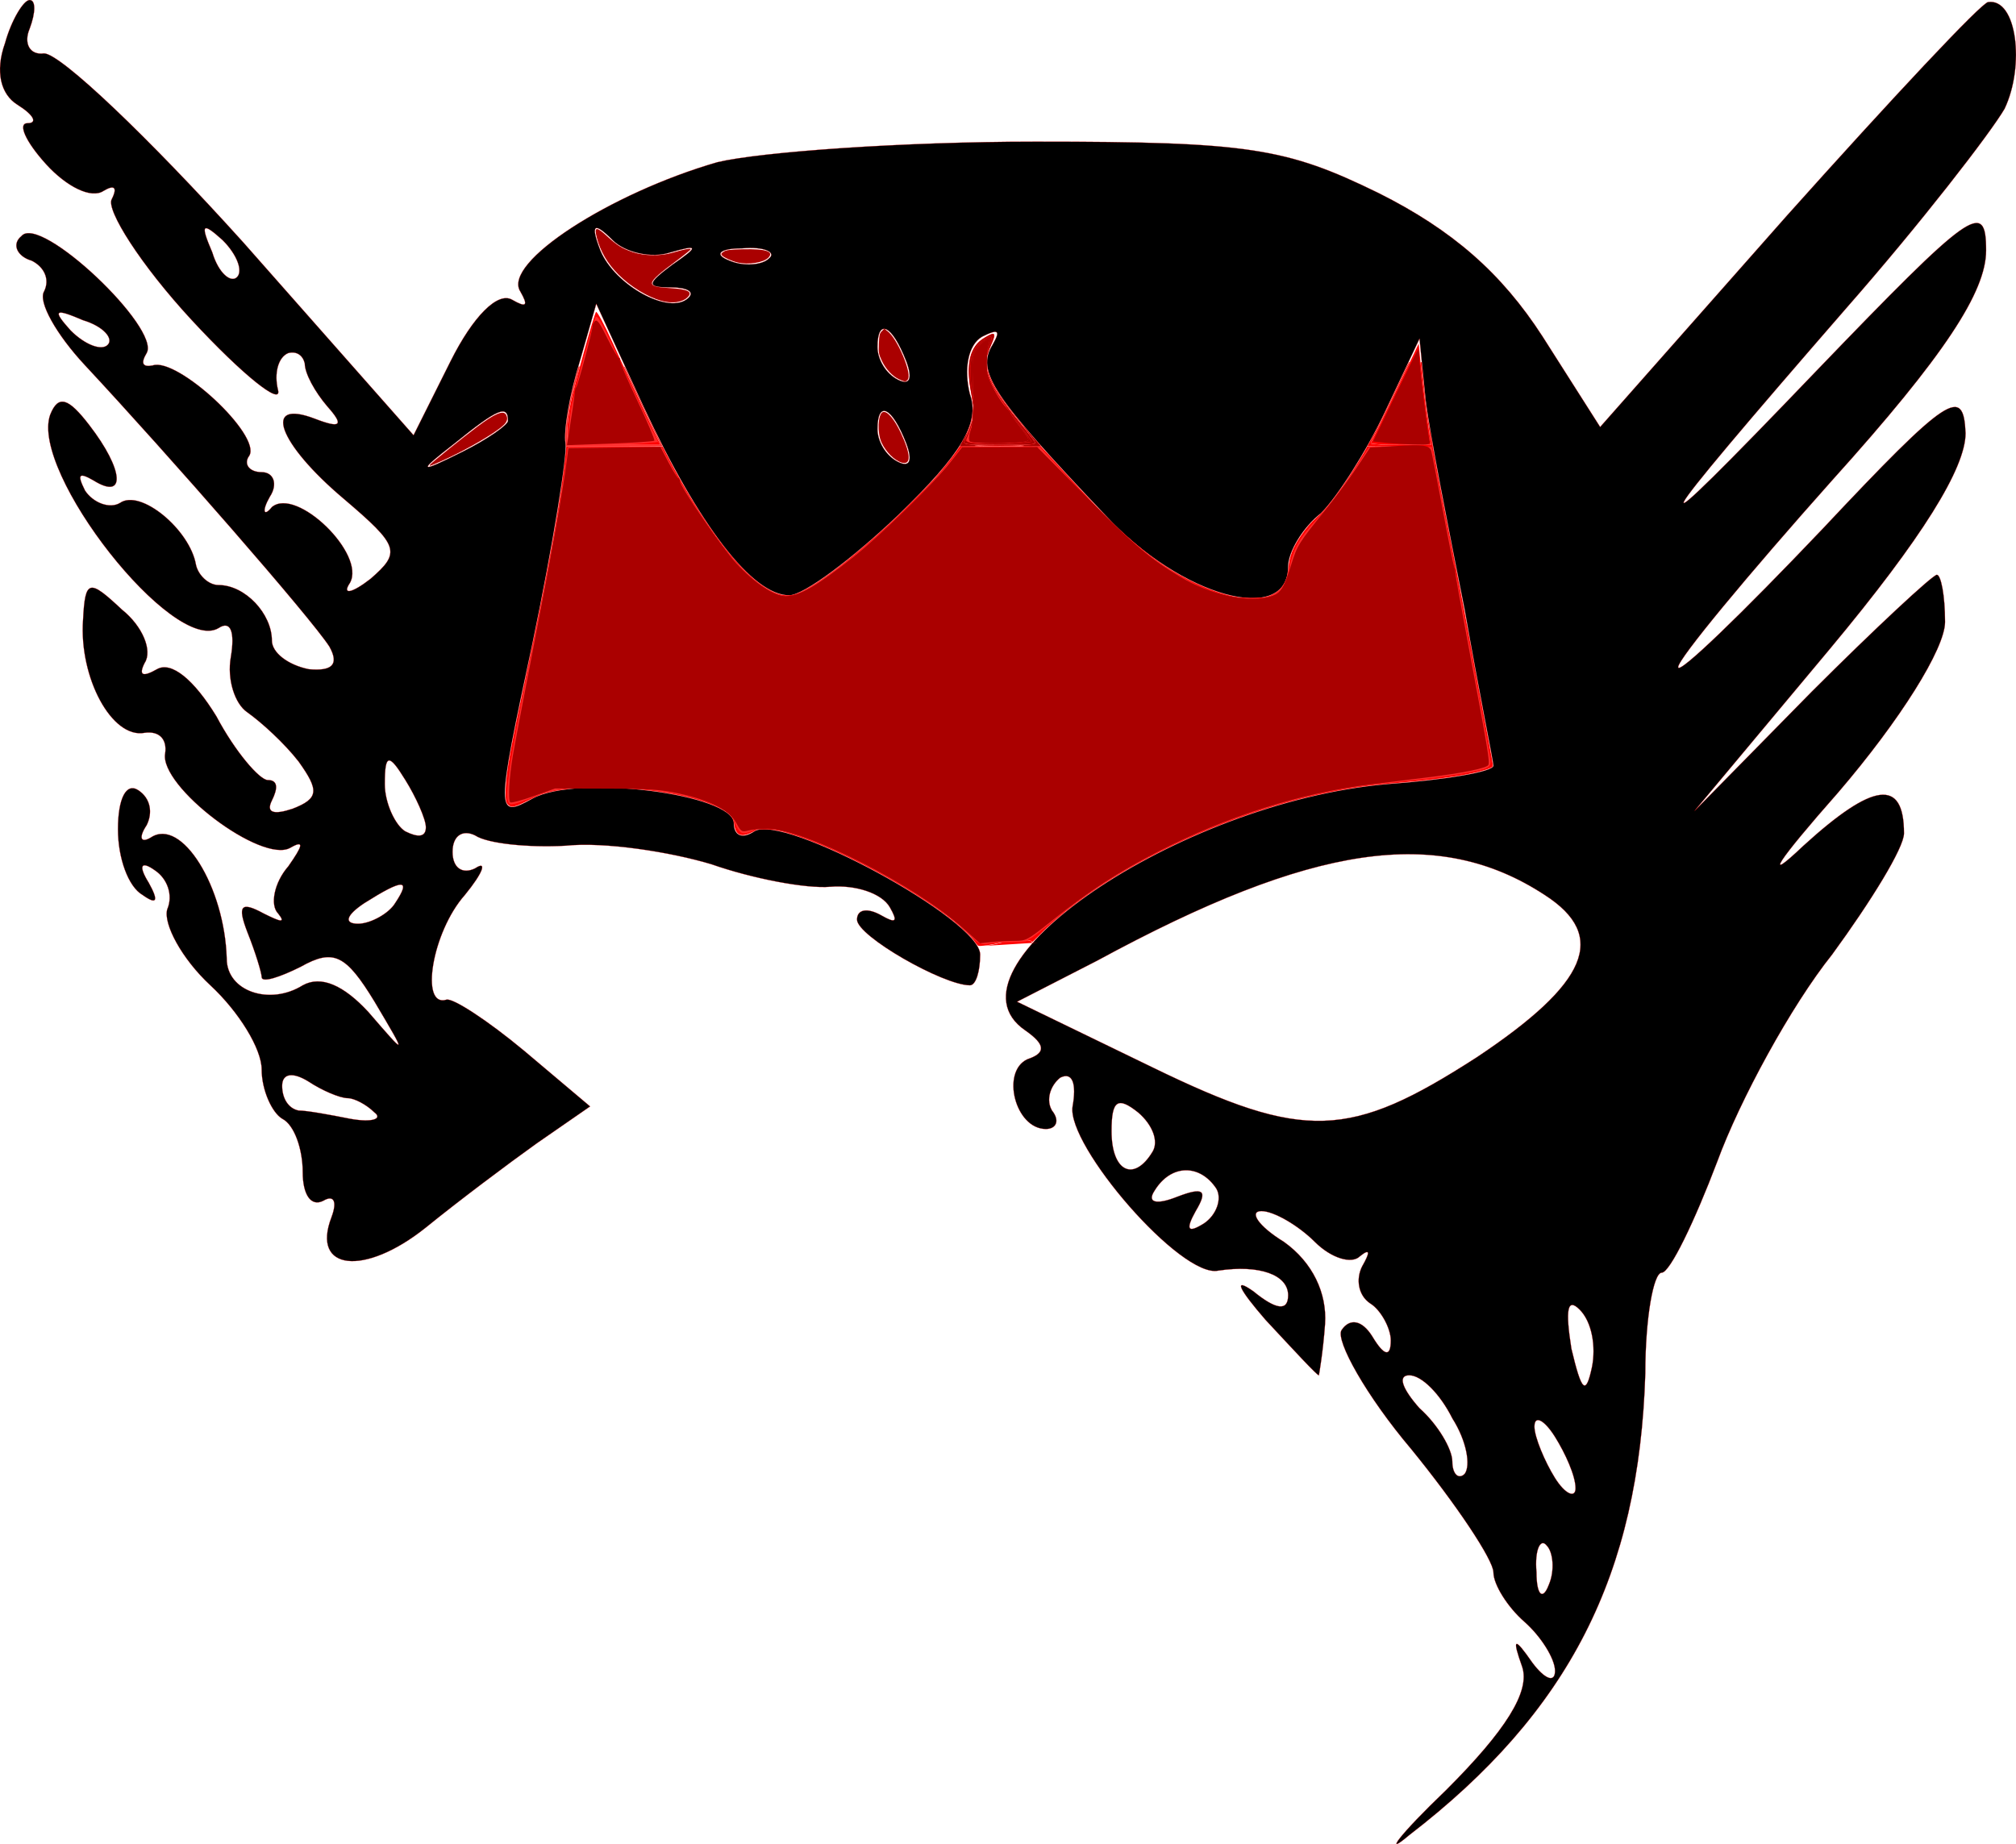<?xml version="1.0" encoding="UTF-8" standalone="no"?>
<svg
   viewBox="3262.56 2760.68 982 898.3"
   version="1.1"
   id="svg5533"
   xmlns="http://www.w3.org/2000/svg">
  <defs
     id="defs5537" />
  <path
     d="m 3265,2781.684 c -5,14 -2,25 6,30 8,5 10,9 5,9 -5,0 -1,9 9,20 10,11 22,17 28,13 5,-3 7,-2 4,4 -3,5 14,32 39,59 25,27 44,42 42,34 -2,-8 0,-16 5,-18 4,-1 7,1 8,5 0,5 5,14 11,21 8,9 7,11 -6,6 -26,-10 -18,12 14,39 27,23 28,26 13,39 -9,7 -14,8 -10,2 8,-14 -26,-47 -38,-37 -4,5 -5,2 -1,-5 4,-6 2,-12 -4,-12 -6,0 -9,-4 -6,-8 6,-10 -35,-48 -47,-44 -5,1 -6,-1 -3,-6 7,-12 -52,-68 -61,-57 -5,4 -2,10 5,12 6,3 9,9 6,15 -3,5 6,21 20,36 41,44 110,123 119,137 5,9 1,12 -10,11 -10,-2 -18,-8 -18,-14 0,-13 -13,-27 -26,-27 -5,0 -10,-5 -11,-10 -3,-17 -27,-37 -37,-30 -5,3 -13,0 -17,-6 -4,-8 -3,-9 4,-5 16,10 15,-5 -2,-27 -10,-13 -15,-15 -19,-5 -10,28 60,117 82,104 6,-4 8,2 6,14 -2,11 2,23 8,27 7,5 18,15 25,24 10,14 10,18 -3,23 -9,3 -13,2 -10,-4 3,-6 3,-10 -2,-10 -4,0 -16,-14 -25,-31 -11,-18 -22,-27 -29,-23 -7,4 -9,3 -6,-3 4,-6 -1,-18 -11,-26 -16,-15 -18,-15 -19,5 -2,28 14,58 30,55 7,-1 11,3 10,10 -3,16 47,54 61,46 7,-4 6,-1 -1,9 -7,8 -9,19 -5,23 4,5 1,4 -7,0 -11,-6 -13,-4 -8,9 4,10 7,20 7,22 0,3 9,0 19,-5 16,-9 22,-6 36,17 16,27 16,27 -3,5 -12,-13 -23,-18 -32,-13 -16,10 -37,3 -37,-13 -1,-35 -22,-69 -37,-59 -5,3 -6,0 -2,-6 3,-6 2,-13 -4,-17 -6,-4 -10,4 -10,19 0,14 5,28 12,32 7,5 8,3 3,-6 -5,-8 -4,-11 3,-6 6,4 9,12 6,19 -2,7 7,24 21,37 14,13 25,31 25,41 0,10 5,21 10,24 6,3 10,15 10,26 0,11 4,17 10,14 5,-3 7,0 4,8 -10,26 16,29 46,5 16,-13 40,-31 54,-41 l 26,-18 -32,-27 c -18,-15 -35,-26 -38,-25 -13,4 -7,-33 9,-51 9,-11 11,-17 5,-13 -6,3 -11,0 -11,-8 0,-8 5,-11 11,-8 6,4 26,6 44,5 19,-2 51,3 71,9 20,7 46,12 58,11 12,-1 25,3 29,10 4,7 3,8 -4,4 -7,-4 -12,-3 -12,2 0,8 42,32 55,32 3,0 5,-7 5,-15 0,-17 -96,-69 -110,-60 -6,4 -10,2 -10,-4 0,-14 -76,-24 -98,-12 -18,10 -18,8 0,-76 10,-48 17,-92 16,-97 -1,-6 2,-24 7,-40 l 8,-28 23,50 c 27,58 53,92 71,92 7,0 31,-18 53,-39 31,-30 40,-45 35,-59 -3,-12 -1,-24 6,-28 8,-4 9,-3 5,4 -8,13 0,25 55,83 37,40 89,54 89,25 0,-7 7,-19 16,-26 8,-8 22,-30 31,-49 l 17,-36 3,30 c 2,16 11,62 19,102 7,40 14,74 14,76 0,3 -24,7 -52,9 -102,9 -220,90 -176,120 10,7 10,11 1,14 -13,6 -6,34 9,34 5,0 7,-4 3,-9 -3,-5 -1,-12 4,-16 6,-3 8,3 6,14 -3,19 53,84 71,80 20,-3 34,2 34,12 0,8 -6,7 -17,-2 -10,-7 -7,-1 6,14 14,15 25,27 26,27 0,0 2,-11 3,-25 1,-15 -6,-30 -20,-40 -13,-8 -17,-15 -11,-15 6,0 18,7 26,15 8,8 18,11 22,7 5,-4 5,-2 1,5 -3,6 -2,14 4,18 5,3 10,12 10,18 0,8 -3,8 -9,-2 -5,-8 -11,-9 -15,-3 -3,5 12,32 34,58 22,27 40,54 40,60 0,6 7,17 15,24 8,7 15,18 15,24 0,6 -5,4 -11,-4 -9,-13 -10,-12 -5,2 4,12 -8,31 -37,60 -23,22 -31,33 -18,22 78,-60 112,-127 115,-225 0,-27 4,-49 8,-49 4,0 16,-25 27,-54 11,-30 36,-76 56,-101 19,-26 35,-52 35,-59 0,-27 -15,-25 -49,6 -20,19 -13,8 17,-26 30,-35 52,-70 52,-83 0,-13 -2,-23 -4,-23 -2,0 -30,26 -61,57 l -57,58 66,-79 c 45,-54 66,-88 66,-105 -1,-23 -8,-19 -70,47 -39,41 -70,71 -70,67 0,-4 34,-45 75,-91 55,-61 75,-92 75,-112 0,-25 -7,-20 -83,59 -91,95 -85,84 15,-31 36,-41 70,-85 77,-97 10,-21 6,-54 -8,-52 -3,0 -47,47 -98,104 l -91,103 -28,-44 c -20,-31 -44,-52 -80,-70 -45,-22 -63,-25 -167,-25 -65,0 -134,5 -155,10 -52,15 -105,49 -96,63 4,7 3,8 -4,4 -7,-4 -19,8 -30,30 l -18,36 -83,-94 c -46,-51 -89,-92 -97,-92 -7,1 -10,-5 -7,-12 3,-8 3,-14 0,-14 -3,0 -9,10 -12,21 z m 113,114 c -3,3 -9,-2 -12,-12 -6,-14 -5,-15 5,-6 7,7 10,15 7,18 z m 211,-12 c 14,-4 14,-3 1,6 -12,9 -13,11 -1,11 8,0 12,2 9,5 -9,9 -36,-6 -43,-23 -5,-13 -3,-14 6,-5 6,6 19,9 28,6 z m 48,3 c -3,3 -12,4 -19,1 -8,-3 -5,-6 6,-6 11,-1 17,2 13,5 z m -322,42 c -3,3 -11,0 -18,-7 -9,-10 -8,-11 6,-5 10,3 15,9 12,12 z m 389,8 c 3,8 2,12 -4,9 -6,-3 -10,-10 -10,-16 0,-14 7,-11 14,7 z m -194,29 c 0,2 -10,9 -22,15 -22,11 -22,10 -4,-4 21,-17 26,-19 26,-11 z m 194,11 c 3,8 2,12 -4,9 -6,-3 -10,-10 -10,-16 0,-14 7,-11 14,7 z m -234,187 c 0,5 -4,5 -10,2 -5,-3 -10,-14 -10,-23 0,-15 2,-15 10,-2 5,8 10,19 10,23 z m 545,33 c 31,20 21,43 -33,79 -62,40 -84,41 -158,5 l -66,-32 39,-20 c 105,-57 166,-66 218,-32 z m -560,4 c -3,5 -12,10 -18,10 -7,0 -6,-4 3,-10 19,-12 23,-12 15,0 z m -23,95 c 3,0 9,3 13,7 4,3 -1,5 -12,3 -10,-2 -21,-4 -25,-4 -5,-1 -8,-6 -8,-12 0,-6 5,-7 13,-2 6,4 15,8 19,8 z m 392,26 c -9,15 -20,10 -20,-10 0,-15 3,-17 13,-9 7,6 10,14 7,19 z m 31,18 c 3,5 0,13 -6,17 -8,5 -9,3 -4,-6 6,-10 4,-12 -9,-7 -10,4 -15,3 -11,-3 8,-13 22,-13 30,-1 z m 183,87 c -3,14 -5,12 -10,-9 -3,-19 -2,-25 4,-19 6,6 8,18 6,28 z m -68,25 c 7,11 9,23 6,27 -3,3 -6,0 -6,-6 0,-6 -7,-18 -16,-26 -8,-9 -11,-16 -5,-16 6,0 15,9 21,21 z m 60,34 c 0,5 -5,3 -10,-5 -5,-8 -10,-20 -10,-25 0,-6 5,-3 10,5 5,8 10,19 10,25 z m -13,47 c -3,8 -6,5 -6,-6 -1,-11 2,-17 5,-13 3,3 4,12 1,19 z"
     stroke="#ff0000"
     stroke-width="0.1"
     fill="#000000"
     id="path5531" />
  <path
     style="fill:#ff0000"
     d="m 3737.987,3221.749 c 2.613,-0.024 5.288,-0.37 7.856,-0.813 2.599,-0.448 5.236,-1.298 7.856,-1.625 0.812,-0.102 7.085,0.229 7.314,0 0.064,-0.064 -0.064,-0.207 0,-0.271 0.032,-0.032 2.67,0 2.98,0 0.112,0 0.741,-0.072 0.813,0 0.064,0.064 -0.04,0.19 0,0.271 0.295,0.591 0.424,0.542 1.084,0.542 0.813,-1e-4 1.625,-1e-4 2.438,-1e-4"
     id="path7046" />
  <path
     style="fill:#ff0000;stroke-width:0.271"
     d="m 475.015,459.016 c -10.01,-14.028 -56.139,-41.554 -86.682,-51.724 -7.734,-2.575 -10.807,-3.217 -15.489,-3.233 l -3.841,-0.013 -2.525,1.301 c -5.503,2.835 -8.185,1.636 -8.859,-3.961 -0.315,-2.62 -1.026,-3.784 -3.359,-5.504 -7.819,-5.765 -27.533,-10.474 -50.311,-12.018 -5.129,-0.348 -18.477,-0.346 -22.919,0.003 -6.801,0.534 -13.695,1.779 -17.569,3.174 -1.049,0.378 -3.992,1.755 -6.54,3.061 -6.213,3.185 -7.954,3.524 -9.503,1.849 -1.022,-1.105 -1.264,-2.837 -1.086,-7.776 0.292,-8.138 2.359,-19.602 10.225,-56.708 10.676,-50.363 17.273,-87.661 19.097,-107.972 l 0.176,-1.964 23.473,0.003 23.473,0.003 1.96,3.857 c 9.322,18.348 21.891,38.122 31.439,49.461 12.222,14.515 23.525,21.332 31.067,18.737 8.504,-2.926 27.04,-16.831 46.603,-34.961 5.355,-4.963 16.546,-16.228 20.977,-21.117 3.747,-4.134 9.167,-10.854 11.132,-13.802 l 1.454,-2.181 h 19.852 19.852 l 1.042,1.151 c 11.604,12.826 26.243,28.53 33.353,35.778 18.084,18.436 40.688,32.162 59.483,36.119 3.103,0.653 4.133,0.743 8.669,0.756 4.11,0.012 5.502,-0.082 6.908,-0.464 5.459,-1.484 9.184,-5.002 10.424,-9.846 0.224,-0.877 0.523,-2.997 0.663,-4.71 0.424,-5.183 2.118,-9.512 5.946,-15.196 2.459,-3.65 5.119,-6.73 7.935,-9.189 4.198,-3.664 8.704,-9.296 14.709,-18.386 3.103,-4.698 8.775,-13.955 9.428,-15.388 l 0.287,-0.631 15.991,0.07 15.991,0.07 0.361,2.032 c 1.988,11.185 5.501,29.533 11.048,57.701 2.45,12.441 5.381,27.801 6.513,34.133 1.132,6.332 3.826,20.839 5.985,32.237 5.342,28.199 5.373,28.371 5.275,29.455 -0.094,1.042 -6.35,2.893 -14.851,4.393 -7.656,1.351 -20.139,2.841 -31.909,3.809 -13.845,1.139 -22.457,2.354 -34.601,4.883 -32.646,6.8 -67.822,20.414 -97.462,37.722 -17.208,10.048 -32.342,21.448 -42.46,31.983 -1.525,1.588 -2.884,2.887 -3.019,2.887 -0.135,0 -0.309,-0.165 -0.386,-0.366 -0.104,-0.271 -0.586,-0.338 -1.858,-0.256 -0.944,0.06 -3.695,0.163 -6.112,0.229 -3.557,0.096 -5.081,0.27 -7.992,0.914 -3.985,0.881 -7.224,1.376 -9.011,1.376 -1.139,0 -1.215,-0.056 -2.448,-1.783 z"
     id="path7117"
     transform="translate(3262.56,2760.68)" />
  <path
     style="fill:#ff0000;stroke-width:1.084"
     d="m 469.789,214.823 c 4.812,-11.076 5.138,-13.426 3.237,-23.376 -2.695,-14.112 -0.733,-22.529 6.246,-26.784 5.674,-3.46 6.317,-2.688 3.284,3.937 -4.51,9.851 -1.898,17.419 11.892,34.457 4.289,5.299 8.467,10.541 9.285,11.649 1.433,1.942 0.837,2.014 -16.641,2.014 -16.856,0 -18.07,-0.133 -17.303,-1.896 z"
     id="path7119"
     transform="translate(3262.56,2760.68)" />
  <path
     style="fill:#ff0000;stroke-width:1.084"
     d="m 276.317,210.713 c 0,-3.303 0.759,-9.764 1.686,-14.358 1.689,-8.366 10.973,-41.856 12.297,-44.357 0.388,-0.733 4.068,6.075 8.201,15.17 4.123,9.075 11.025,23.936 15.337,33.025 l 7.84,16.525 h -22.68 -22.68 z"
     id="path7121"
     transform="translate(3262.56,2760.68)" />
  <path
     style="fill:#ff0000;stroke-width:1.084"
     d="m 667.694,215.906 c 0.209,-0.447 4.396,-9.102 9.305,-19.234 4.909,-10.132 10.079,-20.859 11.488,-23.839 l 2.563,-5.418 0.773,8.127 c 0.731,7.678 2.842,24.653 4.481,36.03 l 0.742,5.147 h -14.866 c -8.176,0 -14.695,-0.366 -14.486,-0.813 z"
     id="path7123"
     transform="translate(3262.56,2760.68)" />
  <path
     style="fill:#ff0000;stroke-width:1.084"
     d="m 471.685,454.566 c -17.577,-18.178 -69.942,-46.266 -94.092,-50.472 -6.29,-1.095 -7.702,-1.011 -11.459,0.683 -4.902,2.21 -6.162,1.562 -8.094,-4.166 -1.526,-4.523 -6.425,-7.746 -16.717,-10.997 -12.5,-3.949 -28.999,-6.021 -47.93,-6.021 -19.444,0 -25.152,0.878 -35.635,5.479 -4.199,1.843 -8.323,3.086 -9.166,2.763 -3.679,-1.412 -1.791,-15.039 9.771,-70.517 9.213,-44.209 14.111,-71.693 17.434,-97.825 l 0.723,-5.689 22.925,0.013 22.925,0.013 5.418,10.482 c 8.964,17.342 23.755,38.804 33.471,48.566 13.085,13.147 20.79,16.004 30.234,11.211 16.518,-8.383 52.965,-40.361 69.305,-60.804 l 7.578,-9.481 h 19.135 19.135 l 11.728,12.962 c 38.727,42.802 65.703,60.723 91.406,60.723 12.764,0 16.255,-2.985 18.671,-15.964 1.545,-8.304 4.284,-12.885 14.148,-23.671 4.863,-5.317 12.301,-15.154 16.53,-21.858 l 7.688,-12.19 h 15.279 15.279 l 5.218,27.361 c 14.723,77.197 23.416,124.047 23.416,126.197 1.5e-4,1.862 -0.927,2.646 -4.162,3.517 -8.061,2.171 -16.091,3.367 -37.014,5.515 -26.394,2.71 -32.012,3.591 -48.298,7.573 -47.02,11.497 -93.88,34.537 -124.257,61.095 -5.169,4.519 -10.272,8.224 -11.34,8.233 -1.282,0.011 -1.507,0.293 -0.661,0.831 0.704,0.448 -2.222,0.806 -6.502,0.796 -4.28,-0.01 -9.732,0.318 -12.116,0.73 -4.181,0.721 -4.534,0.541 -9.973,-5.084 z"
     id="path7125"
     transform="translate(3262.56,2760.68)" />
  <path
     style="fill:#ff0000;stroke-width:1.084"
     d="m 469.694,453.097 c -19.271,-18.491 -69.118,-45.065 -91.875,-48.979 -6.525,-1.122 -7.906,-1.045 -11.685,0.659 -4.902,2.21 -6.162,1.562 -8.094,-4.166 -1.487,-4.409 -6.533,-7.834 -15.56,-10.56 -14.856,-4.487 -22.29,-5.546 -43.14,-6.142 -23.48,-0.672 -30.107,0.165 -41.808,5.277 -4.074,1.78 -8.164,2.946 -9.089,2.591 -2.925,-1.122 -1.035,-17.073 6.169,-52.07 12.376,-60.117 21.671,-111.758 21.7,-120.55 0.003,-1.041 5.345,-1.354 23.086,-1.354 h 23.081 l 2.484,5.147 c 9.429,19.535 29.213,48.105 39.918,57.647 11.309,10.08 18.04,11.831 27.348,7.114 16.494,-8.358 53.923,-41.713 70.55,-62.87 l 5.531,-7.038 h 19.21 19.21 l 12.152,13.417 c 38.106,42.073 65.373,60.268 90.319,60.268 12.938,0 16.873,-3.171 19.137,-15.418 1.592,-8.612 4.228,-13.228 13.187,-23.091 8.21,-9.039 14.286,-17.226 21.078,-28.403 l 4.115,-6.772 h 15.324 15.324 l 5.229,27.361 c 15.372,80.434 23.413,123.705 23.413,126.003 0,2.046 -0.832,2.808 -4.063,3.722 -6.513,1.843 -22.208,4.115 -41.447,6 -33.947,3.326 -66.372,11.718 -98.036,25.374 -26.373,11.374 -52.475,27.301 -70.099,42.773 -5.164,4.533 -10.284,8.25 -11.378,8.259 -1.304,0.011 -1.548,0.297 -0.709,0.831 0.704,0.448 -2.222,0.806 -6.502,0.796 -4.28,-0.01 -9.732,0.323 -12.116,0.74 -4.233,0.74 -4.513,0.586 -11.964,-6.563 z"
     id="path7127"
     transform="translate(3262.56,2760.68)" />
  <path
     style="fill:#ff0000;stroke-width:1.084"
     d="M 469.662,453.067 C 449.237,433.469 398.539,407.042 374.796,403.616 c -3.676,-0.53 -5.931,-0.243 -8.496,1.083 -4.528,2.341 -6.147,1.606 -8.296,-3.764 -1.231,-3.077 -3.108,-5.188 -6.236,-7.015 -10.302,-6.018 -34.509,-10.312 -58.185,-10.322 -18.443,-0.008 -25.898,1.148 -36.051,5.585 -4.074,1.781 -8.168,2.946 -9.097,2.589 -3.042,-1.167 -0.907,-18.14 7.298,-58.026 12.038,-58.523 20.585,-106.209 20.585,-114.853 0,-0.699 8.295,-1.092 23.072,-1.092 h 23.072 l 2.967,6.049 c 13.538,27.604 36.964,57.842 49.671,64.113 6.317,3.118 10.554,3.079 16.929,-0.155 15.88,-8.057 53.356,-41.312 70.041,-62.152 l 6.29,-7.856 h 19.176 19.176 l 8.052,8.94 c 42.668,47.369 70.139,65.773 96.399,64.58 7.963,-0.362 8.889,-0.652 11.994,-3.757 2.528,-2.528 3.741,-5.159 4.877,-10.575 2.041,-9.736 4.828,-14.816 12.786,-23.303 8.006,-8.539 14.011,-16.539 20.772,-27.675 l 4.984,-8.209 h 15.409 15.409 l 5.764,30.07 c 13.173,68.725 22.853,120.968 22.853,123.347 0,2.026 -0.839,2.764 -4.162,3.658 -7.913,2.131 -15.639,3.29 -36.849,5.53 -24.464,2.583 -35.342,4.347 -50.502,8.188 -47.254,11.971 -91.674,34.047 -122.702,60.98 -4.881,4.236 -9.757,7.71 -10.836,7.719 -1.292,0.011 -1.525,0.295 -0.682,0.831 0.704,0.448 -2.222,0.806 -6.502,0.796 -4.28,-0.01 -9.732,0.323 -12.116,0.74 -4.234,0.74 -4.512,0.588 -11.996,-6.593 z"
     id="path7129"
     transform="translate(3262.56,2760.68)" />
  <path
     style="fill:#ff0000;stroke-width:1.084"
     d="m 476.998,216.997 c 5.185,-0.198 13.962,-0.199 19.505,-0.002 5.543,0.197 1.301,0.359 -9.427,0.36 -10.728,0.001 -15.263,-0.16 -10.078,-0.358 z"
     id="path7131"
     transform="translate(3262.56,2760.68)" />
  <path
     style="fill:#ff0000;stroke-width:0.135"
     d="m 467.436,217.462 c 0,-0.038 0.449,-0.815 0.998,-1.727 1.843,-3.059 3.405,-6.441 4.274,-9.25 0.73,-2.36 0.984,-3.953 1.078,-6.765 l 0.087,-2.574 0.108,1.558 c 0.269,3.869 -0.529,7.208 -3.313,13.852 -0.586,1.398 -1.065,2.684 -1.065,2.857 0,1.055 1.944,1.292 10.904,1.328 l 5.689,0.023 -5.596,0.094 c -3.359,0.056 -5.649,0.147 -5.729,0.227 -0.24,0.24 2.518,0.311 12.124,0.31 9.67,-6.7e-4 12.221,-0.068 11.785,-0.312 -0.142,-0.079 -2.616,-0.173 -6.007,-0.226 l -5.766,-0.092 6.38,-0.023 c 9.778,-0.036 11.325,-0.247 10.767,-1.47 -0.221,-0.486 -0.714,-1.118 -7.098,-9.1 -3.12,-3.901 -6.209,-7.812 -6.864,-8.691 -6.719,-9.008 -9.391,-14.652 -9.552,-20.177 l -0.05,-1.693 0.117,1.569 c 0.438,5.843 3.707,12.25 11.365,22.271 3.408,4.459 9.787,12.094 13.992,16.746 0.581,0.643 1.057,1.207 1.057,1.253 0,0.046 -8.93,0.084 -19.843,0.084 -10.914,0 -19.843,-0.031 -19.843,-0.069 z"
     id="path7133"
     transform="translate(3262.56,2760.68)" />
  <path
     style="fill:#ff0000;stroke-width:0.135"
     d="m 681.468,217.565 c -8.517,-0.019 -15.466,-0.082 -15.441,-0.139 0.025,-0.057 0.602,-1.108 1.282,-2.336 3.568,-6.437 5.601,-10.536 12.982,-26.173 4.624,-9.797 5.984,-12.563 6.173,-12.563 0.29,0 1.115,-1.753 -9.56,20.317 -4.378,9.051 -8.263,17.087 -8.633,17.857 -0.376,0.783 -0.621,1.45 -0.556,1.514 0.189,0.185 2.091,0.392 4.926,0.538 1.453,0.074 7.553,0.136 13.555,0.137 l 10.914,0.001 -0.588,-4.097 c -1.594,-11.106 -4.512,-34.391 -4.512,-35.999 0,-0.369 0.386,-0.338 0.466,0.037 0.035,0.168 0.467,4.389 0.958,9.38 1.093,11.1 1.687,15.34 3.924,28.032 0.337,1.909 0.612,3.499 0.612,3.533 0,0.034 -0.229,0.047 -0.508,0.029 -0.279,-0.018 -7.477,-0.049 -15.994,-0.068 z"
     id="path7135"
     transform="translate(3262.56,2760.68)" />
  <path
     style="fill:#ff2a2a;stroke-width:0.135"
     d="m 275.6,216.854 c -0.052,-0.708 -0.133,-2.05 -0.18,-2.982 -0.303,-6.031 2.012,-19.576 5.526,-32.336 0.789,-2.866 0.846,-3.014 1.157,-3.014 0.248,0 0.31,0.057 0.256,0.237 -0.212,0.705 -1.977,7.453 -2.784,10.639 -1.681,6.638 -2.426,10.661 -2.985,16.109 -0.212,2.073 -0.274,3.629 -0.274,6.942 v 4.27 h 22.688 c 12.478,0 22.688,-0.032 22.688,-0.07 0,-0.038 -2.202,-4.717 -4.893,-10.396 -4.556,-9.615 -12.158,-25.833 -12.732,-27.165 -0.251,-0.582 -0.251,-0.585 0.025,-0.542 0.225,0.035 1.17,1.983 4.984,10.27 5.964,12.958 7.118,15.398 10.697,22.62 1.606,3.241 2.944,5.938 2.973,5.994 0.029,0.056 -10.524,0.102 -23.45,0.102 h -23.502 l -0.05,0.305 c -0.027,0.168 -0.092,-0.274 -0.144,-0.982 z"
     id="path7137"
     transform="translate(3262.56,2760.68)" />
  <path
     style="fill:#ff2a2a;stroke-width:1.084"
     d="m 470.096,453.519 c -20.043,-19.122 -70.059,-45.64 -93.26,-49.445 -4.922,-0.807 -7.051,-0.67 -10.237,0.661 -5.183,2.166 -6.24,1.668 -8.812,-4.147 -1.774,-4.011 -3.122,-5.276 -8.158,-7.658 -12.444,-5.887 -33.628,-9.314 -57.672,-9.329 -16.753,-0.011 -23.858,1.141 -34.201,5.542 -4.218,1.795 -8.418,2.977 -9.332,2.626 -3.173,-1.218 -0.873,-17.769 9.872,-71.025 9.174,-45.472 15.29,-79.434 17.514,-97.253 l 0.71,-5.689 22.925,0.013 22.925,0.013 4.876,9.386 c 5.54,10.665 17.248,28.995 24.741,38.736 11.258,14.635 23.889,24.453 31.46,24.453 11.511,0 55.772,-36.537 78.826,-65.07 l 6.084,-7.531 h 19.148 19.148 l 15.964,17.321 c 36.026,39.087 62.749,56.363 87.186,56.363 11.453,0 15.548,-3.284 18.164,-14.566 2.372,-10.228 4.758,-14.447 13.673,-24.179 4.228,-4.615 11.637,-14.365 16.464,-21.665 l 8.777,-13.274 h 15.263 15.263 l 6.291,32.779 c 12.7,66.172 22.309,118.121 22.309,120.606 0,2.021 -0.844,2.79 -4.063,3.701 -6.389,1.808 -22.084,4.139 -40.364,5.995 -21.981,2.232 -33.196,4.163 -50.707,8.728 -43.882,11.441 -86.178,32.531 -117.006,58.343 -6.124,5.127 -11.638,9.322 -12.254,9.322 -0.616,0 -0.895,0.366 -0.618,0.813 0.276,0.447 -2.986,0.826 -7.25,0.841 -4.264,0.016 -9.703,0.356 -12.087,0.756 -4.2,0.705 -4.559,0.513 -11.562,-6.168 z"
     id="path7362"
     transform="translate(3262.56,2760.68)" />
  <path
     style="fill:#ff2a2a;stroke-width:1.084"
     d="m 276.812,209.946 c 0.389,-3.725 1.203,-9.454 1.808,-12.732 1.149,-6.227 10.523,-41.06 11.467,-42.611 0.928,-1.524 3.073,2.468 13.908,25.889 5.771,12.475 11.874,25.418 13.561,28.762 l 3.068,6.08 -7.254,0.685 c -3.989,0.377 -14.006,0.689 -22.259,0.693 l -15.006,0.008 z"
     id="path7364"
     transform="translate(3262.56,2760.68)" />
  <path
     style="fill:#ff2a2a;stroke-width:1.084"
     d="m 475.358,215.992 c -3.481,-0.321 -5.038,-0.911 -4.68,-1.773 3.836,-9.238 4.346,-12.846 3.064,-21.708 -2.334,-16.143 -1.111,-22.222 5.403,-26.861 4.126,-2.938 4.819,-2.057 2.649,3.367 -3.911,9.774 -1.309,17.053 12.349,34.548 4.821,6.175 8.584,11.409 8.363,11.63 -0.688,0.688 -21.651,1.302 -27.147,0.796 z"
     id="path7366"
     transform="translate(3262.56,2760.68)" />
  <path
     style="fill:#aa0000;stroke-width:1.084"
     d="m 674.933,215.724 -6.106,-0.631 10.627,-22.038 c 5.845,-12.121 10.909,-22.32 11.253,-22.665 0.345,-0.345 0.627,1.127 0.627,3.271 0,3.963 3.887,36.167 4.903,40.62 0.54,2.368 0.329,2.433 -7.32,2.256 -4.332,-0.1 -10.625,-0.466 -13.983,-0.813 z"
     id="path7368"
     transform="translate(3262.56,2760.68)" />
  <path
     style="fill:#aa0000;stroke-width:1.084"
     d="m 469.197,452.235 c -23.541,-21.12 -77.143,-48.374 -95.356,-48.485 -3.278,-0.02 -7.481,0.361 -9.341,0.846 -3.195,0.834 -3.523,0.623 -5.96,-3.83 -3.353,-6.128 -12.553,-10.851 -27.501,-14.121 -9.318,-2.038 -14.327,-2.38 -35.759,-2.441 l -24.923,-0.071 -10.521,3.746 c -5.787,2.061 -10.86,3.407 -11.274,2.993 -1.165,-1.165 -0.543,-12.213 1.295,-22.993 0.915,-5.364 5.738,-30.72 10.72,-56.347 8.498,-43.722 13.456,-71.555 15.442,-86.688 l 0.853,-6.502 22.408,-0.293 22.408,-0.293 3.997,7.607 c 2.199,4.184 4.343,7.607 4.766,7.607 0.423,0 0.769,0.664 0.769,1.475 0,2.58 20.421,32.371 27.355,39.907 8.905,9.678 18.473,16.049 24.102,16.049 6.767,0 15.257,-4.92 33.425,-19.369 12.849,-10.219 38.678,-35.462 46.595,-45.536 l 5.96,-7.585 18.276,-0.056 18.276,-0.056 23.443,23.697 c 24.158,24.42 31.283,30.513 46.097,39.416 15.145,9.102 34.227,13.106 44.837,9.407 4.332,-1.51 5.834,-3.944 9.319,-15.102 3.011,-9.64 3.747,-10.817 17.034,-27.207 4.532,-5.59 11.209,-14.615 14.837,-20.054 l 6.598,-9.889 12.434,-0.777 c 13.414,-0.838 16.532,-0.397 17.386,2.461 0.302,1.012 2.787,13.787 5.522,28.389 2.735,14.601 5.272,27.279 5.638,28.173 0.366,0.894 0.591,1.982 0.5,2.419 -0.091,0.436 2.972,17.503 6.806,37.926 9.211,49.063 10.143,54.683 9.297,56.051 -0.966,1.564 -12.762,3.949 -29.827,6.03 -7.748,0.945 -19.938,2.44 -27.09,3.322 -34.536,4.26 -70.341,15.559 -104.025,32.826 -19.152,9.818 -33.093,18.873 -50.929,33.08 -12.847,10.233 -13.074,10.358 -18.963,10.383 -3.278,0.014 -8.398,0.284 -11.378,0.599 l -5.418,0.573 z"
     id="path7439"
     transform="translate(3262.56,2760.68)" />
  <path
     style="fill:#aa0000;stroke-width:1.084"
     d="m 276.767,213.273 c 1.708,-10.656 3.084,-20.104 3.205,-22.019 0.076,-1.192 0.413,-2.411 0.749,-2.709 0.746,-0.661 8.102,-28.268 7.947,-29.828 -0.061,-0.612 0.474,-1.658 1.187,-2.325 0.987,-0.922 2.427,1.093 6.022,8.427 2.599,5.301 5.141,9.639 5.649,9.639 0.509,0 0.688,0.383 0.399,0.85 -0.289,0.468 3.522,9.367 8.469,19.776 4.947,10.409 8.69,19.233 8.317,19.608 -0.372,0.375 -10.092,1.019 -21.6,1.43 l -20.923,0.748 z"
     id="path7441"
     transform="translate(3262.56,2760.68)" />
  <path
     style="fill:#aa0000;stroke-width:1.084"
     d="m 472.345,214.975 c -0.617,-0.746 -0.372,-2.963 0.647,-5.85 1.3,-3.685 1.51,-7.817 1.012,-19.928 -0.578,-14.077 -0.456,-15.552 1.558,-18.732 1.202,-1.899 3.259,-4.027 4.57,-4.728 2.209,-1.182 2.323,-1.088 1.558,1.285 -0.454,1.409 -0.981,5.351 -1.171,8.76 -0.287,5.141 0.207,7.306 2.893,12.681 1.781,3.565 4.627,7.967 6.324,9.784 1.697,1.816 2.861,3.303 2.587,3.303 -0.274,0 1.743,2.912 4.481,6.471 4.817,6.26 4.898,6.489 2.501,7.029 -5.255,1.183 -25.969,1.127 -26.961,-0.073 z"
     id="path7443"
     transform="translate(3262.56,2760.68)" />
  <path
     style="fill:#aa0000;stroke-width:1.084"
     d=""
     id="path7461"
     transform="translate(3262.56,2760.68)" />
  <path
     style="fill:#aa0000;stroke-width:1.084"
     d="m 474.243,214.869 c -1.508,-0.389 -1.804,-1.088 -1.209,-2.854 0.433,-1.287 1.088,-10.985 1.455,-21.552 0.649,-18.683 0.743,-19.288 3.402,-21.944 l 2.735,-2.731 -0.026,9.483 c -0.024,8.827 0.221,9.895 3.552,15.443 1.968,3.278 6.449,9.861 9.958,14.629 l 6.379,8.669 -3.998,0.75 c -4.454,0.836 -19.15,0.908 -22.249,0.109 z"
     id="path7463"
     transform="translate(3262.56,2760.68)" />
  <path
     style="fill:#aa0000;stroke-width:1.084"
     d="m 474.243,214.869 c -1.499,-0.387 -1.806,-1.098 -1.232,-2.854 0.421,-1.287 1.076,-10.985 1.455,-21.552 0.687,-19.132 0.702,-19.225 3.68,-22.199 l 2.99,-2.986 -0.703,6.723 c -1.05,10.046 0.848,15.063 11.136,29.437 l 8.999,12.573 -2.954,0.684 c -3.449,0.799 -20.456,0.926 -23.372,0.175 z"
     id="path7465"
     transform="translate(3262.56,2760.68)" />
  <path
     style="fill:#aa0000;stroke-width:0.135"
     d=""
     id="path7467"
     transform="translate(3262.56,2760.68)" />
  <path
     style="fill:#aa0000;stroke-width:0.135"
     d=""
     id="path7469"
     transform="translate(3262.56,2760.68)" />
  <path
     style="fill:#aa0000;stroke-width:0.135"
     d="m 493.171,215.76 c 4.087,-0.238 6.806,-0.644 7.389,-1.103 0.749,-0.589 0.42,-1.22 -2.977,-5.72 -3.766,-4.989 -5.371,-7.288 -5.205,-7.453 0.061,-0.061 1.965,2.394 5.491,7.08 2.485,3.303 4.513,6.222 4.513,6.497 0,0.081 -0.168,0.182 -0.372,0.224 -1.127,0.231 -7.528,0.637 -9.515,0.602 -1.009,-0.017 -0.925,-0.033 0.677,-0.126 z"
     id="path7471"
     transform="translate(3262.56,2760.68)" />
  <path
     style="fill:#aa0000;stroke-width:0.135"
     d="m 478.543,216.583 c -7.339,-0.112 -8.804,-0.299 -8.804,-1.124 0,-0.168 0.338,-1.096 0.75,-2.062 1.106,-2.59 2.147,-5.343 2.688,-7.107 0.513,-1.673 0.662,-1.597 0.223,0.113 -0.369,1.435 -1.178,3.794 -2.085,6.076 -0.42,1.057 -0.764,1.976 -0.764,2.042 0,0.228 0.62,0.701 1.177,0.897 0.308,0.109 1.22,0.309 2.028,0.445 1.316,0.222 2.359,0.247 10.069,0.244 11.369,-0.004 18.423,-0.372 18.653,-0.972 0.139,-0.363 -3.266,-5.136 -8.292,-11.622 -7.841,-10.118 -11.358,-15.803 -13.053,-21.098 -0.233,-0.727 -0.419,-1.52 -0.414,-1.761 0.006,-0.293 0.133,0.011 0.382,0.916 0.935,3.402 2.539,6.645 5.496,11.107 2.119,3.197 4.459,6.274 10.516,13.824 6.364,7.932 7.053,8.838 7.001,9.197 -0.057,0.395 -0.795,0.597 -2.732,0.745 -2.238,0.172 -15.472,0.253 -22.84,0.14 z"
     id="path7473"
     transform="translate(3262.56,2760.68)" />
  <path
     style="fill:#aa0000;stroke-width:0.135"
     d="m 498.487,217.299 c 0.765,-0.116 0.328,-0.28 -1.084,-0.407 l -1.456,-0.131 2.322,-0.021 c 2.673,-0.024 4.903,-0.223 5.556,-0.495 0.365,-0.152 0.452,-0.265 0.452,-0.58 0,-0.496 -0.441,-1.123 -3.442,-4.894 -1.321,-1.66 -2.373,-3.046 -2.338,-3.081 0.035,-0.035 0.694,0.688 1.464,1.605 1.259,1.498 5.428,6.296 6.598,7.594 l 0.458,0.508 -4.452,-0.02 c -2.448,-0.011 -4.284,-0.046 -4.079,-0.077 z"
     id="path7475"
     transform="translate(3262.56,2760.68)" />
  <path
     style="fill:#aa0000;stroke-width:0.135"
     d="m 476.849,217.111 c 0.71,-0.155 19.012,-0.158 19.979,-0.004 0.462,0.074 -3.291,0.12 -9.888,0.12 -6.376,7.9e-4 -10.416,-0.046 -10.091,-0.117 z"
     id="path7477"
     transform="translate(3262.56,2760.68)" />
  <path
     style="fill:#aa0000;stroke-width:0.135"
     d="m 467.724,217.091 c 0.089,-0.168 0.406,-0.701 0.704,-1.185 0.298,-0.484 1.048,-1.856 1.668,-3.048 0.62,-1.192 1.128,-2.109 1.129,-2.038 10e-4,0.071 -0.363,1.054 -0.81,2.184 -0.447,1.13 -0.813,2.244 -0.813,2.475 0,0.834 1.194,1.097 5.621,1.234 1.713,0.053 2.719,0.107 2.235,0.12 -2.188,0.058 -3.48,0.331 -2.201,0.465 0.279,0.029 -1.338,0.063 -3.594,0.076 l -4.102,0.023 z"
     id="path7479"
     transform="translate(3262.56,2760.68)" />
  <path
     style="fill:#aa0000;stroke-width:0.135"
     d="m 480.371,215.751 c -4.372,-0.105 -6.702,-0.312 -7.686,-0.684 -0.915,-0.346 -0.781,-2.558 0.355,-5.887 0.497,-1.456 0.603,-2.142 0.83,-5.396 0.362,-5.173 0.396,-9.223 0.138,-16.134 -0.279,-7.474 -0.237,-12.182 0.125,-13.732 0.499,-2.14 1.941,-4.427 4.118,-6.53 1.316,-1.272 2.878,-2.274 3.544,-2.274 0.356,0 0.349,0.082 -0.181,2.063 -0.194,0.725 -0.492,2.249 -0.661,3.386 -0.273,1.83 -0.309,2.583 -0.309,6.538 -4.9e-4,3.927 0.03,4.577 0.248,5.35 0.981,3.474 3.848,9.07 6.8,13.271 0.551,0.784 1.621,2.126 2.378,2.983 1.604,1.814 2.155,2.535 2.155,2.818 0,0.329 1.639,2.699 4.326,6.257 3.974,5.262 4.523,6.161 4.085,6.689 -0.78,0.94 -10.057,1.527 -20.263,1.283 z"
     id="path7481"
     transform="translate(3262.56,2760.68)" />
  <path
     style="fill:#aa0000;stroke-width:0.135"
     d="m 473.622,191.173 c -0.595,-4.551 -0.766,-6.446 -0.856,-9.467 -0.21,-7.054 1.036,-11.109 4.402,-14.32 1.646,-1.571 4.398,-3.356 5.174,-3.356 0.904,-4.6e-4 0.672,1.67 -0.744,5.35 -0.258,0.67 -0.472,1.128 -0.475,1.016 -0.012,-0.411 0.39,-2.433 0.739,-3.714 0.198,-0.725 0.326,-1.406 0.285,-1.512 -0.123,-0.32 -0.596,-0.221 -1.7,0.353 -2.716,1.413 -5.792,5.42 -6.442,8.394 -0.356,1.628 -0.402,6.063 -0.136,13.31 0.13,3.543 0.211,6.517 0.18,6.609 -0.031,0.092 -0.222,-1.106 -0.426,-2.663 z"
     id="path7483"
     transform="translate(3262.56,2760.68)" />
  <path
     style="fill:#aa0000;stroke-width:0.135"
     d="m 473.482,189.461 c -0.56,-4.661 -0.664,-6.379 -0.594,-9.841 0.123,-6.071 1.142,-8.972 4.214,-12.003 1.732,-1.709 4.34,-3.453 5.163,-3.453 0.752,0 0.662,1.233 -0.289,3.969 -0.854,2.457 -0.908,2.333 -0.25,-0.573 0.26,-1.149 0.473,-2.201 0.473,-2.337 0,-0.393 -0.657,-0.307 -1.709,0.222 -2.644,1.331 -5.643,5.147 -6.496,8.267 -0.322,1.178 -0.404,6.782 -0.195,13.314 0.094,2.928 0.142,5.351 0.108,5.385 -0.034,0.034 -0.226,-1.294 -0.425,-2.953 z"
     id="path7485"
     transform="translate(3262.56,2760.68)" />
  <path
     style="fill:#aa0000;stroke-width:0.135"
     d=""
     id="path7487"
     transform="translate(3262.56,2760.68)" />
  <path
     style="fill:#aa0000;stroke-width:0.135"
     d=""
     id="path7489"
     transform="translate(3262.56,2760.68)" />
  <path
     style="fill:#aa0000;stroke-width:0.135"
     d="m 473.89,196.292 c -0.047,-0.507 -0.359,-2.442 -0.693,-4.301 -0.76,-4.229 -0.973,-5.852 -1.178,-8.974 -0.486,-7.39 1.201,-13.033 4.929,-16.491 1.39,-1.289 4.696,-3.289 6.146,-3.718 1.63,-0.482 1.506,0.984 -0.457,5.42 -0.685,1.548 -1.44,3.631 -1.694,4.673 -0.036,0.149 -0.073,-0.003 -0.081,-0.339 -0.01,-0.406 0.19,-1.196 0.602,-2.37 1.319,-3.764 1.549,-4.536 1.549,-5.201 0,-0.684 -0.232,-1.097 -0.616,-1.097 -0.419,0 -1.415,0.489 -2.702,1.327 -1.589,1.035 -4.085,3.464 -4.785,4.658 -2.583,4.403 -2.944,10.469 -1.307,21.985 0.335,2.36 0.583,5.35 0.443,5.35 -0.038,0 -0.107,-0.415 -0.154,-0.922 z"
     id="path7491"
     transform="translate(3262.56,2760.68)" />
  <path
     style="fill:#aa0000;stroke-width:0.135"
     d=""
     id="path7493"
     transform="translate(3262.56,2760.68)" />
  <path
     style="fill:#aa0000;stroke-width:0.542"
     d="m 209.738,226.125 c 0.821,-0.989 16.377,-13.466 22.693,-18.201 8.66,-6.492 12.808,-8.223 14.068,-5.87 0.976,1.823 0.615,3.342 -1.2,5.053 -4.311,4.063 -18.242,12.133 -30.073,17.422 -6.177,2.761 -6.543,2.867 -5.488,1.596 z"
     id="path7495"
     transform="translate(3262.56,2760.68)" />
  <path
     style="fill:#aa0000;stroke-width:0.542"
     d="m 322.216,146.559 c -6.796,-1.869 -15.081,-6.926 -20.933,-12.778 -5.398,-5.398 -8.819,-11.234 -10.576,-18.042 -1.381,-5.35 -0.247,-5.49 5.056,-0.624 4.886,4.484 7.184,5.912 12.375,7.691 5.601,1.92 13.658,2.058 19.379,0.333 5.211,-1.571 8.94,-2.284 8.94,-1.71 0,0.263 -3.289,2.913 -7.309,5.889 -14.709,10.89 -15.043,12.356 -2.966,13.028 9.086,0.506 11.603,1.891 8.514,4.686 -2.578,2.332 -7.404,2.923 -12.48,1.527 z"
     id="path7497"
     transform="translate(3262.56,2760.68)" />
  <path
     style="fill:#aa0000;stroke-width:0.542"
     d="m 359.202,127.844 c -2.813,-0.668 -6.677,-2.419 -7.484,-3.392 -0.601,-0.724 -0.484,-0.996 0.789,-1.83 1.222,-0.801 2.916,-1.016 9.28,-1.181 11.094,-0.287 15.336,1.066 12.571,4.01 -2.358,2.51 -9.749,3.677 -15.156,2.393 z"
     id="path7499"
     transform="translate(3262.56,2760.68)" />
  <path
     style="fill:#aa0000;stroke-width:0.542"
     d="m 437.956,184.789 c -3.228,-1.466 -6.538,-5.018 -8.418,-9.035 -1.497,-3.199 -1.611,-3.858 -1.436,-8.33 0.162,-4.157 0.363,-5.03 1.4,-6.066 l 1.211,-1.21 1.498,1.1 c 2.302,1.69 5.285,6.433 7.735,12.301 2.452,5.873 3.261,10.15 2.169,11.465 -0.873,1.052 -1.409,1.023 -4.159,-0.225 z"
     id="path7501"
     transform="translate(3262.56,2760.68)" />
  <path
     style="fill:#aa0000;stroke-width:0.542"
     d="m 439.262,225.358 c -3.549,-0.996 -7.697,-5.109 -9.879,-9.796 -2.163,-4.645 -1.759,-13.871 0.647,-14.794 2.05,-0.787 5.585,3.328 8.847,10.299 4.849,10.363 4.99,15.584 0.385,14.292 z"
     id="path7503"
     transform="translate(3262.56,2760.68)" />
</svg>
